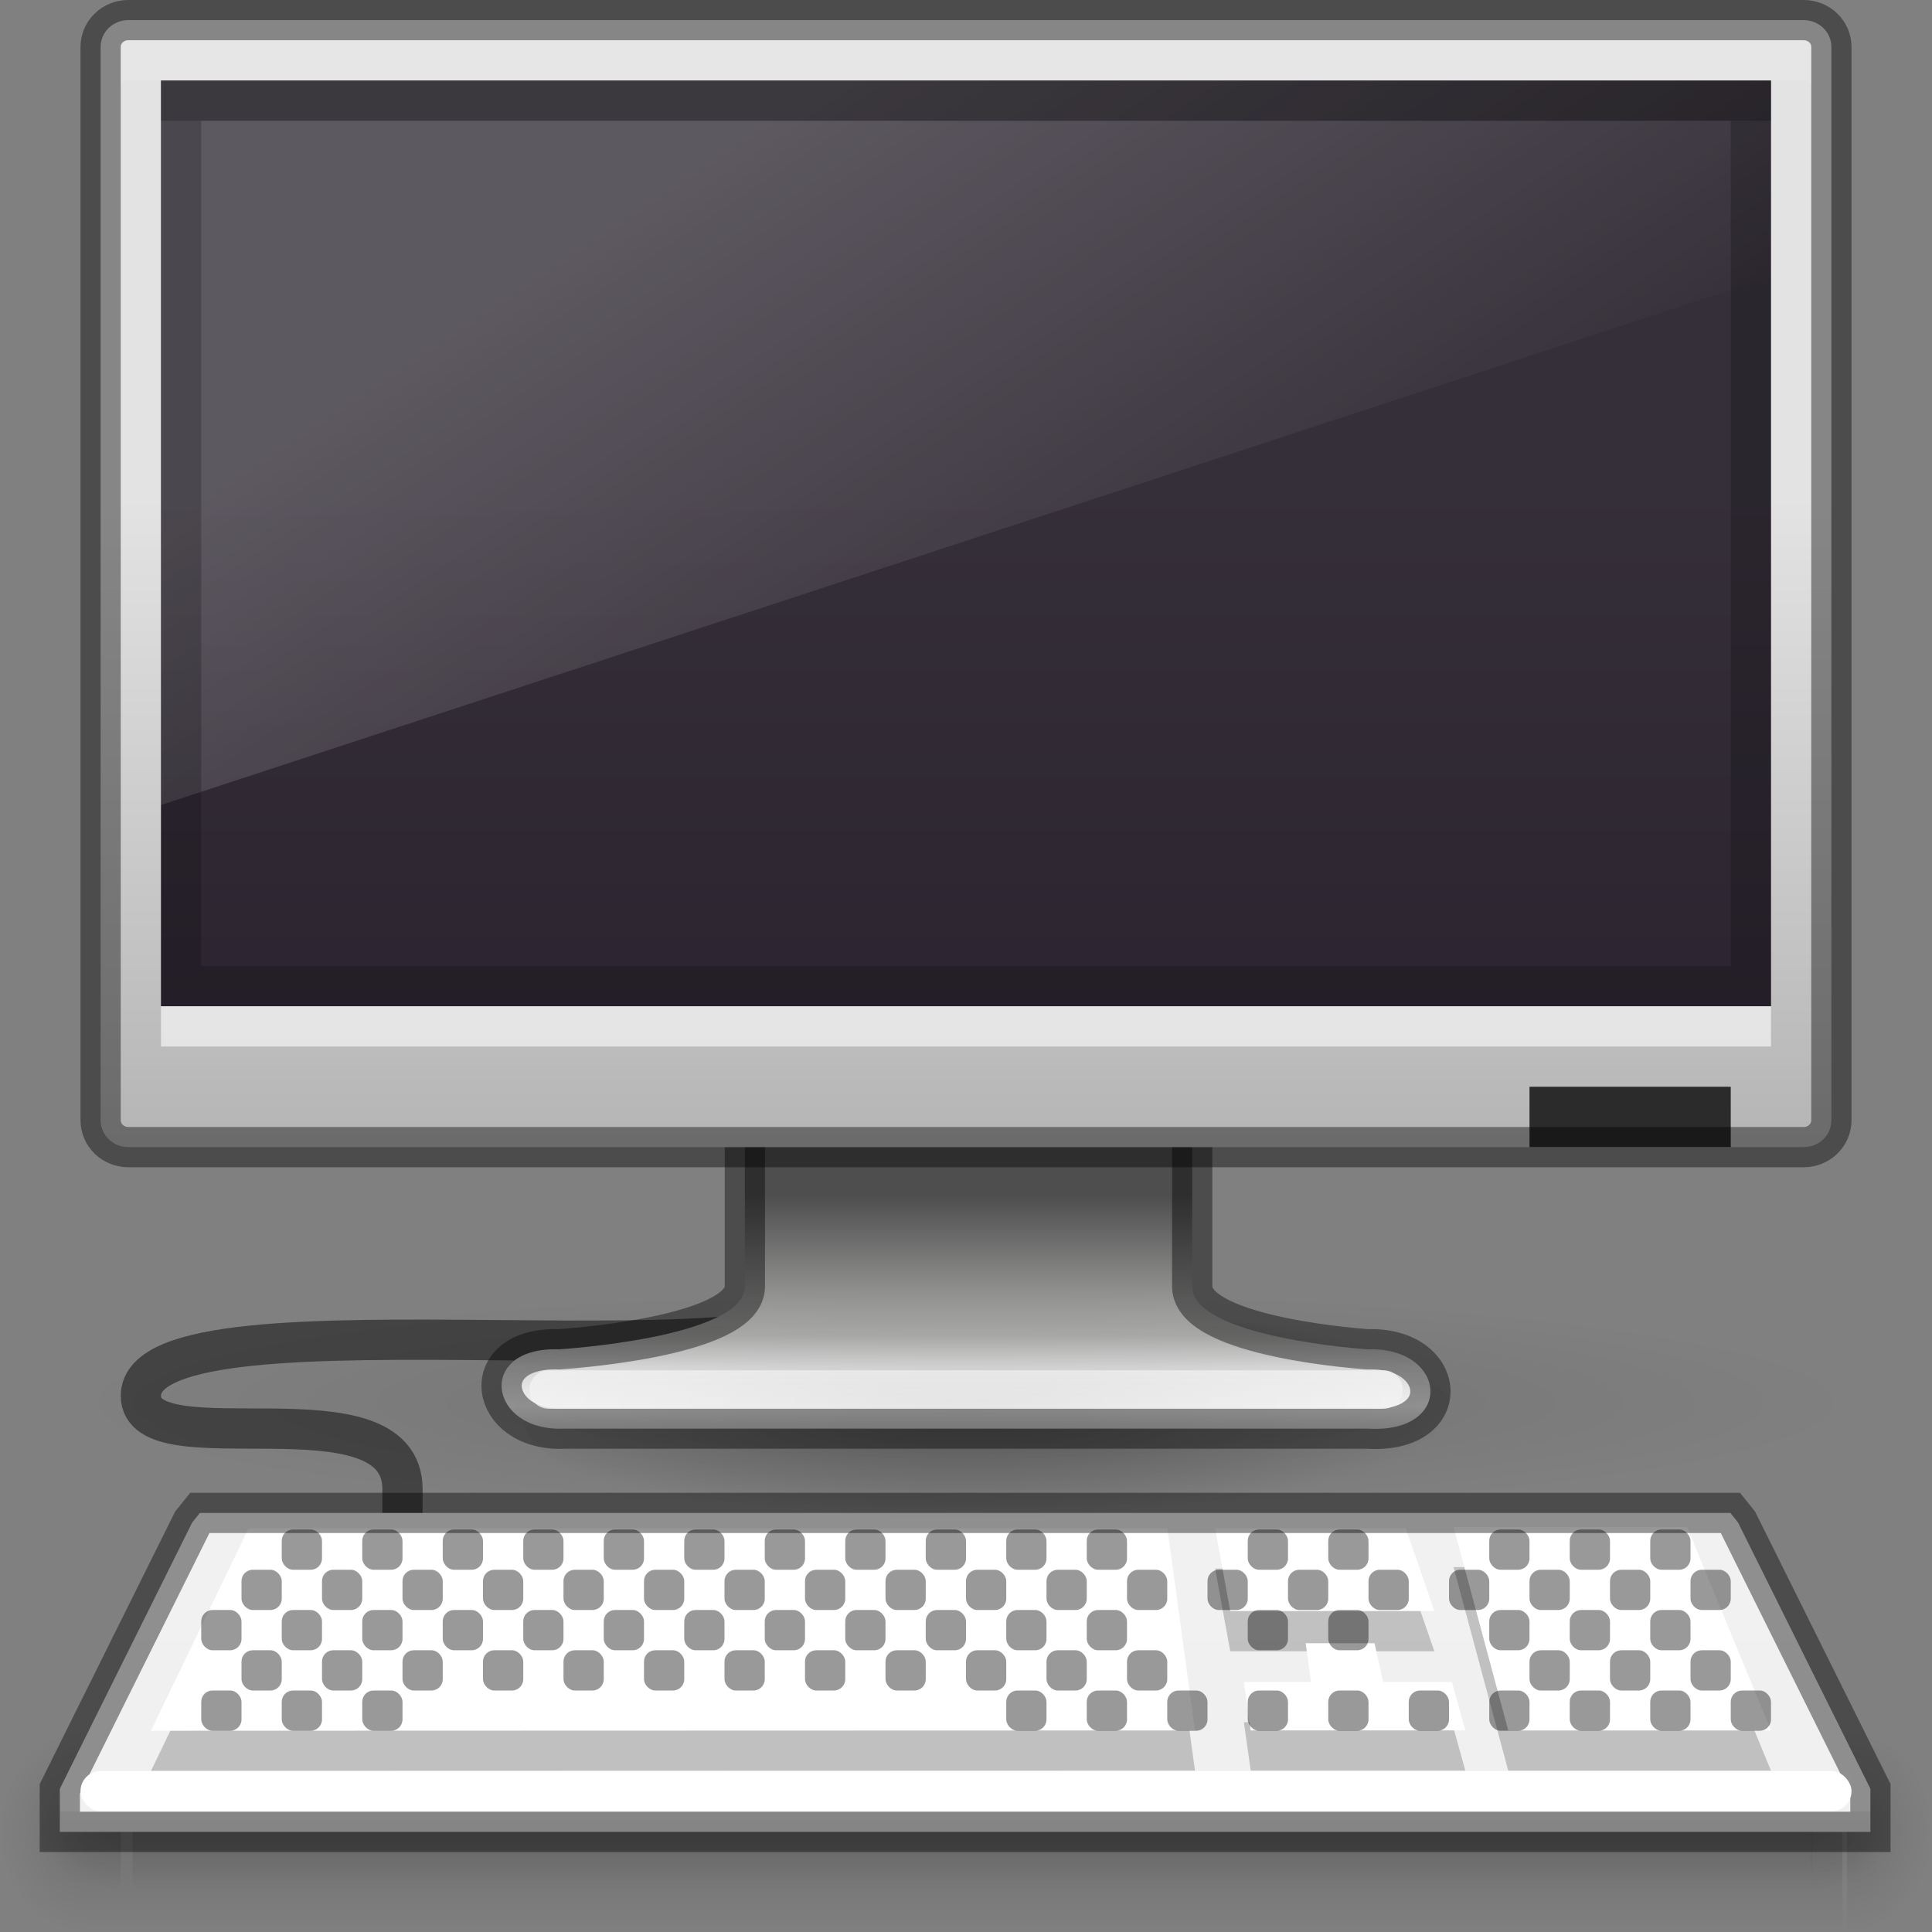<?xml version="1.0" encoding="UTF-8" standalone="no"?>
<!-- Created with Inkscape (http://www.inkscape.org/) -->
<svg id="svg4032" xmlns:rdf="http://www.w3.org/1999/02/22-rdf-syntax-ns#" xmlns="http://www.w3.org/2000/svg" height="48" width="48" version="1.1" xmlns:cc="http://creativecommons.org/ns#" xmlns:xlink="http://www.w3.org/1999/xlink" xmlns:dc="http://purl.org/dc/elements/1.1/">
 <rect width="100%" height="100%" fill="#808080" stroke="none"/>
 <defs id="defs4034">
  <linearGradient id="linearGradient10691-1">
   <stop id="stop10693-3" offset="0"/>
   <stop id="stop10695-1" style="stop-opacity:0" offset="1"/>
  </linearGradient>
  <linearGradient id="linearGradient3811" y2="2" gradientUnits="userSpaceOnUse" x2="15" gradientTransform="translate(3,-6)" y1="24.619" x1="15">
   <stop id="stop3864-8-6-4" style="stop-color:#261e2b" offset="0"/>
   <stop id="stop3866-9-1-86" style="stop-color:#352f39" offset="1"/>
  </linearGradient>
  <linearGradient id="linearGradient3856" y2="2" gradientUnits="userSpaceOnUse" x2="15" gradientTransform="matrix(1 0 0 -1 3 21)" y1="24.619" x1="15">
   <stop id="stop3841" style="stop-color:#e3e3e3" offset="0"/>
   <stop id="stop3844" style="stop-color:#a2a2a2" offset="1"/>
  </linearGradient>
  <linearGradient id="linearGradient3887" y2="12" gradientUnits="userSpaceOnUse" x2="20" gradientTransform="translate(3,-6)" y1="-3" x1="10">
   <stop id="stop3883" style="stop-color:#fff" offset="0"/>
   <stop id="stop3885" style="stop-color:#fff;stop-opacity:0" offset="1"/>
  </linearGradient>
  <linearGradient id="linearGradient6429" y2="93.069" gradientUnits="userSpaceOnUse" y1="83.457" gradientTransform="matrix(1.292 0 0 .704 -389.23 -45.048)" x2="320.28" x1="320.28">
   <stop id="stop3949" style="stop-color:#4e4e4e" offset="0"/>
   <stop id="stop3951" style="stop-color:#aeaead" offset=".514"/>
   <stop id="stop3953" style="stop-color:#dfdfdf" offset=".628"/>
   <stop id="stop3955" style="stop-color:#fff" offset=".772"/>
   <stop id="stop3957" style="stop-color:#a2a2a2" offset="1"/>
  </linearGradient>
  <linearGradient id="linearGradient3960-3">
   <stop id="stop3962-1" style="stop-opacity:0" offset="0"/>
   <stop id="stop3970-3" offset=".5"/>
   <stop id="stop3964-2" style="stop-opacity:0" offset="1"/>
  </linearGradient>
  <linearGradient id="linearGradient3897" y2="5.902" gradientUnits="userSpaceOnUse" x2="10.359" gradientTransform="matrix(1.525 0 0 1.525 1.198 2.997)" y1="18.358" x1="10.359">
   <stop id="stop3988" style="stop-color:#ddd" offset="0"/>
   <stop id="stop3990" style="stop-color:#e2e2e2" offset=".105"/>
   <stop id="stop3992" style="stop-color:#f0f0f0" offset=".105"/>
   <stop id="stop3994" style="stop-color:#f2f2f2" offset="1"/>
  </linearGradient>
  <radialGradient id="radialGradient3900" xlink:href="#linearGradient10691-1" gradientUnits="userSpaceOnUse" cy="43.5" cx="9" gradientTransform="matrix(1 0 0 .75 -6 -3.125)" r="2"/>
  <radialGradient id="radialGradient3903" xlink:href="#linearGradient10691-1" gradientUnits="userSpaceOnUse" cy="43.5" cx="40" gradientTransform="matrix(1 0 0 .75 5 -3.125)" r="2"/>
  <linearGradient id="linearGradient3906" y2="42" xlink:href="#linearGradient3960-3" gradientUnits="userSpaceOnUse" x2="25" gradientTransform="matrix(1.346 0 0 1 -8.818 -14)" y1="45" x1="25"/>
  <radialGradient id="radialGradient3909" xlink:href="#linearGradient10691-1" gradientUnits="userSpaceOnUse" cy="43.5" cx="9" gradientTransform="matrix(1.057 0 0 1.25 -7.4 -24.875)" r="2"/>
  <radialGradient id="radialGradient3912" xlink:href="#linearGradient10691-1" gradientUnits="userSpaceOnUse" cy="43.5" cx="40" gradientTransform="matrix(1.057 0 0 1.25 3.6 -24.875)" r="2"/>
  <linearGradient id="linearGradient3915" y2="42" xlink:href="#linearGradient3960-3" gradientUnits="userSpaceOnUse" x2="25" gradientTransform="matrix(1.408 0 0 1.667 -10.561 -43)" y1="45" x1="25"/>
  <linearGradient id="linearGradient4891" y2="67.362" gradientUnits="userSpaceOnUse" x2="327.48" gradientTransform="matrix(-1 0 0 1 352.87 -57.716)" y1="74.433" x1="328.63">
   <stop id="stop3807" style="stop-color:#1a1a1a" offset="0"/>
   <stop id="stop3809" style="stop-color:#3f3f3f" offset="1"/>
  </linearGradient>
  <radialGradient id="radialGradient4898" xlink:href="#linearGradient10691-1" gradientUnits="userSpaceOnUse" cy="73.616" cx="6.703" gradientTransform="matrix(3.043 0 0 .38 3.6 -9.132)" r="7.228"/>
  <radialGradient id="radialGradient4901" xlink:href="#linearGradient10691-1" gradientUnits="userSpaceOnUse" cy="72.959" cx="7.506" gradientTransform="matrix(1.712 0 0 .38 11.15 -8.757)" r="7.228"/>
 </defs>
 <g id="layer1" transform="translate(0,16)">
  <path id="path3590" style="opacity:.6;stroke:url(#linearGradient4891);enable-background:new;fill:none" d="m9.947 25.75s0.053-2.75 0.053-4.75c0-2.717-6.5-0.524-6.5-2.321 0-2.886 17.587 0.09 17.5-2.679"/>
  <rect id="rect3615" style="opacity:0.12;fill:url(#linearGradient3915)" height="5" width="43.661" y="27" x="2.114"/>
  <path id="path3617" style="opacity:0.12;fill:url(#radialGradient3912)" d="m45.886 27v5h0.529c0.878 0 1.586-1.115 1.586-2.5s-0.707-2.5-1.586-2.5z"/>
  <path id="path3619" style="opacity:0.12;fill:url(#radialGradient3909)" d="m1.487 27c-0.824 0-1.487 1.045-1.487 2.344v0.312c0 1.299 0.663 2.344 1.487 2.344h0.628v-5z"/>
  <rect id="rect3623" style="opacity:0.12;fill:url(#linearGradient3906)" height="3" width="41.719" y="28" x="3.294"/>
  <path id="path3625" d="m45 28v3h0.5c0.831 0 1.5-0.669 1.5-1.5s-0.669-1.5-1.5-1.5z" style="opacity:0.12;fill:url(#radialGradient3903)"/>
  <path id="path3627" d="m2.406 28c-0.779 0-1.406 0.627-1.406 1.406v0.188c0 0.779 0.627 1.406 1.406 1.406h0.594v-3z" style="opacity:0.12;fill:url(#radialGradient3900)"/>
  <path id="path3998" d="m4.966 21.588-0.191 0.238-3.289 6.617v0.307 0.763h0.763 43.458 0.763v-0.763-0.307l-3.289-6.617-0.191-0.238h-0.334-37.356z" style="fill:url(#linearGradient3897)"/>
  <path id="path6474" style="opacity:.2;fill-rule:evenodd;enable-background:new" d="m6.176 22.971-2.426 5.029 25.939-0.008-0.686-5.022h-22.827zm24.013 0 0.376 2.054h5.071l-0.71-2.054zm5.924-0.036 1.359 5.058h6.528l-2.087-5.058zm-3.674 2.89 0.133 0.963h-1.668l0.17 1.204h5.332l-0.334-1.204h-1.71l-0.212-0.963z"/>
  <path id="path3704" style="enable-background:new;fill:#fff;fill-rule:evenodd" d="m6.176 21.971-2.426 5.029 25.939-0.008-0.686-5.022h-22.827zm24.013 0 0.376 2.054h5.071l-0.71-2.054zm5.924-0.036 1.359 5.058h6.528l-2.087-5.058zm-3.674 2.89 0.133 0.963h-1.668l0.17 1.204h5.332l-0.334-1.204h-1.71l-0.212-0.963z"/>
  <path id="rect3937" style="opacity:.1;fill:#fff" d="m2 29h44v-1h-44z"/>
  <path id="path3195" d="m4.966 21.588-0.191 0.238-3.289 6.617v0.307 0.763h0.763 43.458 0.763v-0.763-0.307l-3.289-6.617-0.191-0.238h-0.334-37.356z" style="opacity:0.41;stroke:#000;fill:none"/>
  <rect id="rect4582" style="opacity:.4" rx=".281" ry=".281" height="1" width="1" y="23" x="6"/>
  <rect id="rect4584" style="opacity:.4;enable-background:new" rx=".281" ry=".281" height="1" width="1" y="25" x="6"/>
  <rect id="rect4586" style="opacity:.4;enable-background:new" rx=".281" ry=".281" height="1" width="1" y="26" x="5"/>
  <rect id="rect4588" style="opacity:.4;enable-background:new" rx=".281" ry=".281" height="1" width="1" y="24" x="5"/>
  <rect id="rect4590" style="opacity:.4;enable-background:new" rx=".281" ry=".281" height="1" width="1" y="24" x="7"/>
  <rect id="rect4592" style="opacity:.4;enable-background:new" rx=".281" ry=".281" height="1" width="1" y="26" x="7"/>
  <rect id="rect4594" style="opacity:.4;enable-background:new" rx=".281" ry=".281" height="1" width="1" y="23" x="8"/>
  <rect id="rect4607" style="opacity:.4" rx=".281" ry=".281" height="1" width="1" y="23" x="10"/>
  <rect id="rect4609" style="opacity:.4;enable-background:new" rx=".281" ry=".281" height="1" width="1" y="25" x="10"/>
  <rect id="rect4611" style="opacity:.4;enable-background:new" rx=".281" ry=".281" height="1" width="1" y="26" x="9"/>
  <rect id="rect4613" style="opacity:.4;enable-background:new" rx=".281" ry=".281" height="1" width="1" y="24" x="9"/>
  <rect id="rect4615" style="opacity:.4;enable-background:new" rx=".281" ry=".281" height="1" width="1" y="24" x="11"/>
  <rect id="rect4619" style="opacity:.4;enable-background:new" rx=".281" ry=".281" height="1" width="1" y="23" x="12"/>
  <rect id="rect4628" style="opacity:.4;enable-background:new" rx=".281" ry=".281" height="1" width="1" y="25" x="12"/>
  <rect id="rect4630" style="opacity:.4;enable-background:new" rx=".281" ry=".281" height="1" width="1" y="25" x="8"/>
  <rect id="rect4639" style="opacity:.4;enable-background:new" rx=".281" ry=".281" height="1" width="1" y="23" x="14"/>
  <rect id="rect4641" style="opacity:.4;enable-background:new" rx=".281" ry=".281" height="1" width="1" y="25" x="14"/>
  <rect id="rect4645" style="opacity:.4;enable-background:new" rx=".281" ry=".281" height="1" width="1" y="24" x="13"/>
  <rect id="rect4647" style="opacity:.4;enable-background:new" rx=".281" ry=".281" height="1" width="1" y="24" x="15"/>
  <rect id="rect4651" style="opacity:.4;enable-background:new" rx=".281" ry=".281" height="1" width="1" y="23" x="16"/>
  <rect id="rect4653" style="opacity:.4;enable-background:new" rx=".281" ry=".281" height="1" width="1" y="23" x="18"/>
  <rect id="rect4655" style="opacity:.4;enable-background:new" rx=".281" ry=".281" height="1" width="1" y="25" x="18"/>
  <rect id="rect4659" style="opacity:.4;enable-background:new" rx=".281" ry=".281" height="1" width="1" y="24" x="17"/>
  <rect id="rect4661" style="opacity:.4;enable-background:new" rx=".281" ry=".281" height="1" width="1" y="24" x="19"/>
  <rect id="rect4665" style="opacity:.4;enable-background:new" rx=".281" ry=".281" height="1" width="1" y="23" x="20"/>
  <rect id="rect4667" style="opacity:.4;enable-background:new" rx=".281" ry=".281" height="1" width="1" y="25" x="20"/>
  <rect id="rect4669" style="opacity:.4;enable-background:new" rx=".281" ry=".281" height="1" width="1" y="25" x="16"/>
  <rect id="rect4671" style="opacity:.4;enable-background:new" rx=".281" ry=".281" height="1" width="1" y="23" x="22"/>
  <rect id="rect4673" style="opacity:.4;enable-background:new" rx=".281" ry=".281" height="1" width="1" y="25" x="22"/>
  <rect id="rect4677" style="opacity:.4;enable-background:new" rx=".281" ry=".281" height="1" width="1" y="24" x="21"/>
  <rect id="rect4679" style="opacity:.4;enable-background:new" rx=".281" ry=".281" height="1" width="1" y="24" x="23"/>
  <rect id="rect4683" style="opacity:.4;enable-background:new" rx=".281" ry=".281" height="1" width="1" y="23" x="24"/>
  <rect id="rect4685" style="opacity:.4;enable-background:new" rx=".281" ry=".281" height="1" width="1" y="23" x="26"/>
  <rect id="rect4687" style="opacity:.4;enable-background:new" rx=".281" ry=".281" height="1" width="1" y="25" x="26"/>
  <rect id="rect4689" style="opacity:.4;enable-background:new" rx=".281" ry=".281" height="1" width="1" y="26" x="25"/>
  <rect id="rect4691" style="opacity:.4;enable-background:new" rx=".281" ry=".281" height="1" width="1" y="24" x="25"/>
  <rect id="rect4693" style="opacity:.4;enable-background:new" rx=".281" ry=".281" height="1" width="1" y="24" x="27"/>
  <rect id="rect4695" style="opacity:.4;enable-background:new" rx=".281" ry=".281" height="1" width="1" y="26" x="27"/>
  <rect id="rect4697" style="opacity:.4;enable-background:new" rx=".281" ry=".281" height="1" width="1" y="23" x="28"/>
  <rect id="rect4699" style="opacity:.4;enable-background:new" rx=".281" ry=".281" height="1" width="1" y="25" x="28"/>
  <rect id="rect4701" style="opacity:.4;enable-background:new" rx=".281" ry=".281" height="1" width="1" y="25" x="24"/>
  <rect id="rect4704" style="opacity:.4;enable-background:new" rx=".281" ry=".281" height="1" width="1" y="23" x="30"/>
  <rect id="rect4708" style="opacity:.4;enable-background:new" rx=".281" ry=".281" height="1" width="1" y="26" x="29"/>
  <rect id="rect4712" style="opacity:.4;enable-background:new" rx=".281" ry=".281" height="1" width="1" y="24" x="31"/>
  <rect id="rect4714" style="opacity:.4;enable-background:new" rx=".281" ry=".281" height="1" width="1" y="26" x="31"/>
  <rect id="rect4716" style="opacity:.4;enable-background:new" rx=".281" ry=".281" height="1" width="1" y="23" x="32"/>
  <rect id="rect4718" style="opacity:.4;enable-background:new" rx=".281" ry=".281" height="1" width="1" y="23" x="34"/>
  <rect id="rect4722" style="opacity:.4;enable-background:new" rx=".281" ry=".281" height="1" width="1" y="26" x="33"/>
  <rect id="rect4724" style="opacity:.4;enable-background:new" rx=".281" ry=".281" height="1" width="1" y="24" x="33"/>
  <rect id="rect4728" style="opacity:.4;enable-background:new" rx=".281" ry=".281" height="1" width="1" y="26" x="35"/>
  <rect id="rect4730" style="opacity:.4;enable-background:new" rx=".281" ry=".281" height="1" width="1" y="23" x="36"/>
  <rect id="rect4736" style="opacity:.4;enable-background:new" rx=".281" ry=".281" height="1" width="1" y="24" x="37"/>
  <rect id="rect4738" style="opacity:.4;enable-background:new" rx=".281" ry=".281" height="1" width="1" y="26" x="37"/>
  <rect id="rect4740" style="opacity:.4;enable-background:new" rx=".281" ry=".281" height="1" width="1" y="23" x="38"/>
  <rect id="rect4742" style="opacity:.4;enable-background:new" rx=".281" ry=".281" height="1" width="1" y="23" x="40"/>
  <rect id="rect4744" style="opacity:.4;enable-background:new" rx=".281" ry=".281" height="1" width="1" y="25" x="40"/>
  <rect id="rect4746" style="opacity:.4;enable-background:new" rx=".281" ry=".281" height="1" width="1" y="26" x="39"/>
  <rect id="rect4748" style="opacity:.4;enable-background:new" rx=".281" ry=".281" height="1" width="1" y="24" x="39"/>
  <rect id="rect4750" style="opacity:.4;enable-background:new" rx=".281" ry=".281" height="1" width="1" y="24" x="41"/>
  <rect id="rect4752" style="opacity:.4;enable-background:new" rx=".281" ry=".281" height="1" width="1" y="26" x="41"/>
  <rect id="rect4754" style="opacity:.4;enable-background:new" rx=".281" ry=".281" height="1" width="1" y="26" x="43"/>
  <rect id="rect4756" style="opacity:.4;enable-background:new" rx=".281" ry=".281" height="1" width="1" y="25" x="42"/>
  <rect id="rect4758" style="opacity:.4;enable-background:new" rx=".281" ry=".281" height="1" width="1" y="25" x="38"/>
  <rect id="rect3477" style="opacity:.4" rx=".281" ry=".281" height="1" width="1" y="22" x="7"/>
  <rect id="rect3489" style="opacity:.4;enable-background:new" rx=".281" ry=".281" height="1" width="1" y="22" x="9"/>
  <rect id="rect3491" style="opacity:.4" rx=".281" ry=".281" height="1" width="1" y="22" x="11"/>
  <rect id="rect3501" style="opacity:.4;enable-background:new" rx=".281" ry=".281" height="1" width="1" y="22" x="13"/>
  <rect id="rect3507" style="opacity:.4;enable-background:new" rx=".281" ry=".281" height="1" width="1" y="22" x="15"/>
  <rect id="rect3515" style="opacity:.4;enable-background:new" rx=".281" ry=".281" height="1" width="1" y="22" x="17"/>
  <rect id="rect3517" style="opacity:.4;enable-background:new" rx=".281" ry=".281" height="1" width="1" y="22" x="19"/>
  <rect id="rect3525" style="opacity:.4;enable-background:new" rx=".281" ry=".281" height="1" width="1" y="22" x="21"/>
  <rect id="rect3531" style="opacity:.4;enable-background:new" rx=".281" ry=".281" height="1" width="1" y="22" x="23"/>
  <rect id="rect3539" style="opacity:.4;enable-background:new" rx=".281" ry=".281" height="1" width="1" y="22" x="25"/>
  <rect id="rect3541" style="opacity:.4;enable-background:new" rx=".281" ry=".281" height="1" width="1" y="22" x="27"/>
  <rect id="rect3559" style="opacity:.4;enable-background:new" rx=".281" ry=".281" height="1" width="1" y="22" x="31"/>
  <rect id="rect3567" style="opacity:.4;enable-background:new" rx=".281" ry=".281" height="1" width="1" y="22" x="33"/>
  <rect id="rect3569" style="opacity:.4;enable-background:new" rx=".281" ry=".281" height="1" width="1" y="23" x="42"/>
  <rect id="rect3577" style="opacity:.4;enable-background:new" rx=".281" ry=".281" height="1" width="1" y="22" x="37"/>
  <rect id="rect3583" style="opacity:.4;enable-background:new" rx=".281" ry=".281" height="1" width="1" y="22" x="39"/>
  <rect id="rect3585" style="opacity:.4;enable-background:new" rx=".281" ry=".281" height="1" width="1" y="22" x="41"/>
  <rect id="rect3147" style="fill:#fff;fill-rule:evenodd" ry=".5" height="1" width="44" y="28" x="2"/>
 </g>
 <g id="layer2" transform="translate(0,16)">
  <path id="path2589" d="m36 19c0 1.519-4.478 3-11.312 3-6.835 0-11.688-1.231-11.688-2.75s4.853-2.75 11.688-2.75c6.834 0 11.312 0.981 11.312 2.5z" style="opacity:.3;fill:url(#radialGradient4901)"/>
  <path id="path2682-8" style="enable-background:new;fill:url(#linearGradient6429)" d="m18.506 11.044v4.929c-0.029 1.269-4.617 1.55-4.617 1.55-2.079-0.068-1.756 2.055 0.125 1.971h19.965c2.169 0.135 1.988-2.035 0-1.971 0 0-4.331-0.281-4.359-1.55v-4.929z"/>
  <path id="path3903" style="opacity:0.41;stroke-linejoin:round;stroke-dashoffset:0.5;stroke:#000;stroke-linecap:round;enable-background:new;fill:none" d="m18.506 11.044v4.929c-0.029 1.269-4.617 1.55-4.617 1.55-2.079-0.068-1.756 2.055 0.125 1.971h19.965c2.169 0.135 1.988-2.035 0-1.971 0 0-4.331-0.281-4.359-1.55v-4.929z"/>
  <path id="rect3854" style="fill:url(#linearGradient3856)" d="m3.189 12.5h41.622c0.382 0 0.689-0.297 0.689-0.667v-26.666c0-0.369-0.307-0.667-0.689-0.667h-41.622c-0.382 0-0.689 0.297-0.689 0.667v26.666c0 0.369 0.307 0.667 0.689 0.667z"/>
  <path id="rect3889" style="fill:#2b2b2b" d="m38 11h5v1.5h-5z"/>
  <path id="rect2722" style="fill:url(#linearGradient3811)" d="m4-14h40v23h-40z"/>
  <path id="rect3872" style="opacity:.2;fill:url(#linearGradient3887)" d="m4-14v18l40-13.125v-4.875z"/>
  <path id="rect3803" style="opacity:0.41;stroke-linejoin:round;stroke-dashoffset:0.5;stroke:#000;stroke-linecap:round;fill:none" d="m3.189-15.5h41.622c0.382 0 0.689 0.297 0.689 0.667v26.666c0 0.369-0.307 0.667-0.689 0.667h-41.622c-0.382 0-0.689-0.297-0.689-0.667v-26.666c0-0.369 0.307-0.667 0.689-0.667z"/>
  <path id="rect3815" style="opacity:.1;fill:#fff" d="m3.188-15c-0.122 0-0.188 0.064-0.188 0.156v1c0-0.092 0.066-0.156 0.188-0.156h41.625c0.122 0 0.188 0.064 0.188 0.156v-1c0-0.092-0.066-0.156-0.188-0.156z"/>
  <path id="rect3868" style="opacity:.6;fill:#fff" d="m4 9h40v1h-40z"/>
  <path id="rect3870" style="opacity:.2" d="m4-14h40v1h-40z"/>
  <path id="rect2694-8" style="opacity:.8;enable-background:new;fill:#fff" d="m13.631 18.044h20.739c0.265 0 0.478 0.213 0.478 0.478s-0.213 0.478-0.478 0.478h-20.739c-0.265 0-0.478-0.213-0.478-0.478s0.213-0.478 0.478-0.478z"/>
  <path id="path3942" style="opacity:.2" d="m4-14v23h40v-23zm1 1h38v21h-38z"/>
  <path id="path4220" d="m46 18.875c0 1.519-9.85 2.75-22 2.75s-22-1.231-22-2.75 9.85-2.75 22-2.75 22 1.231 22 2.75z" style="opacity:.1;fill:url(#radialGradient4898)"/>
 </g>
</svg>
